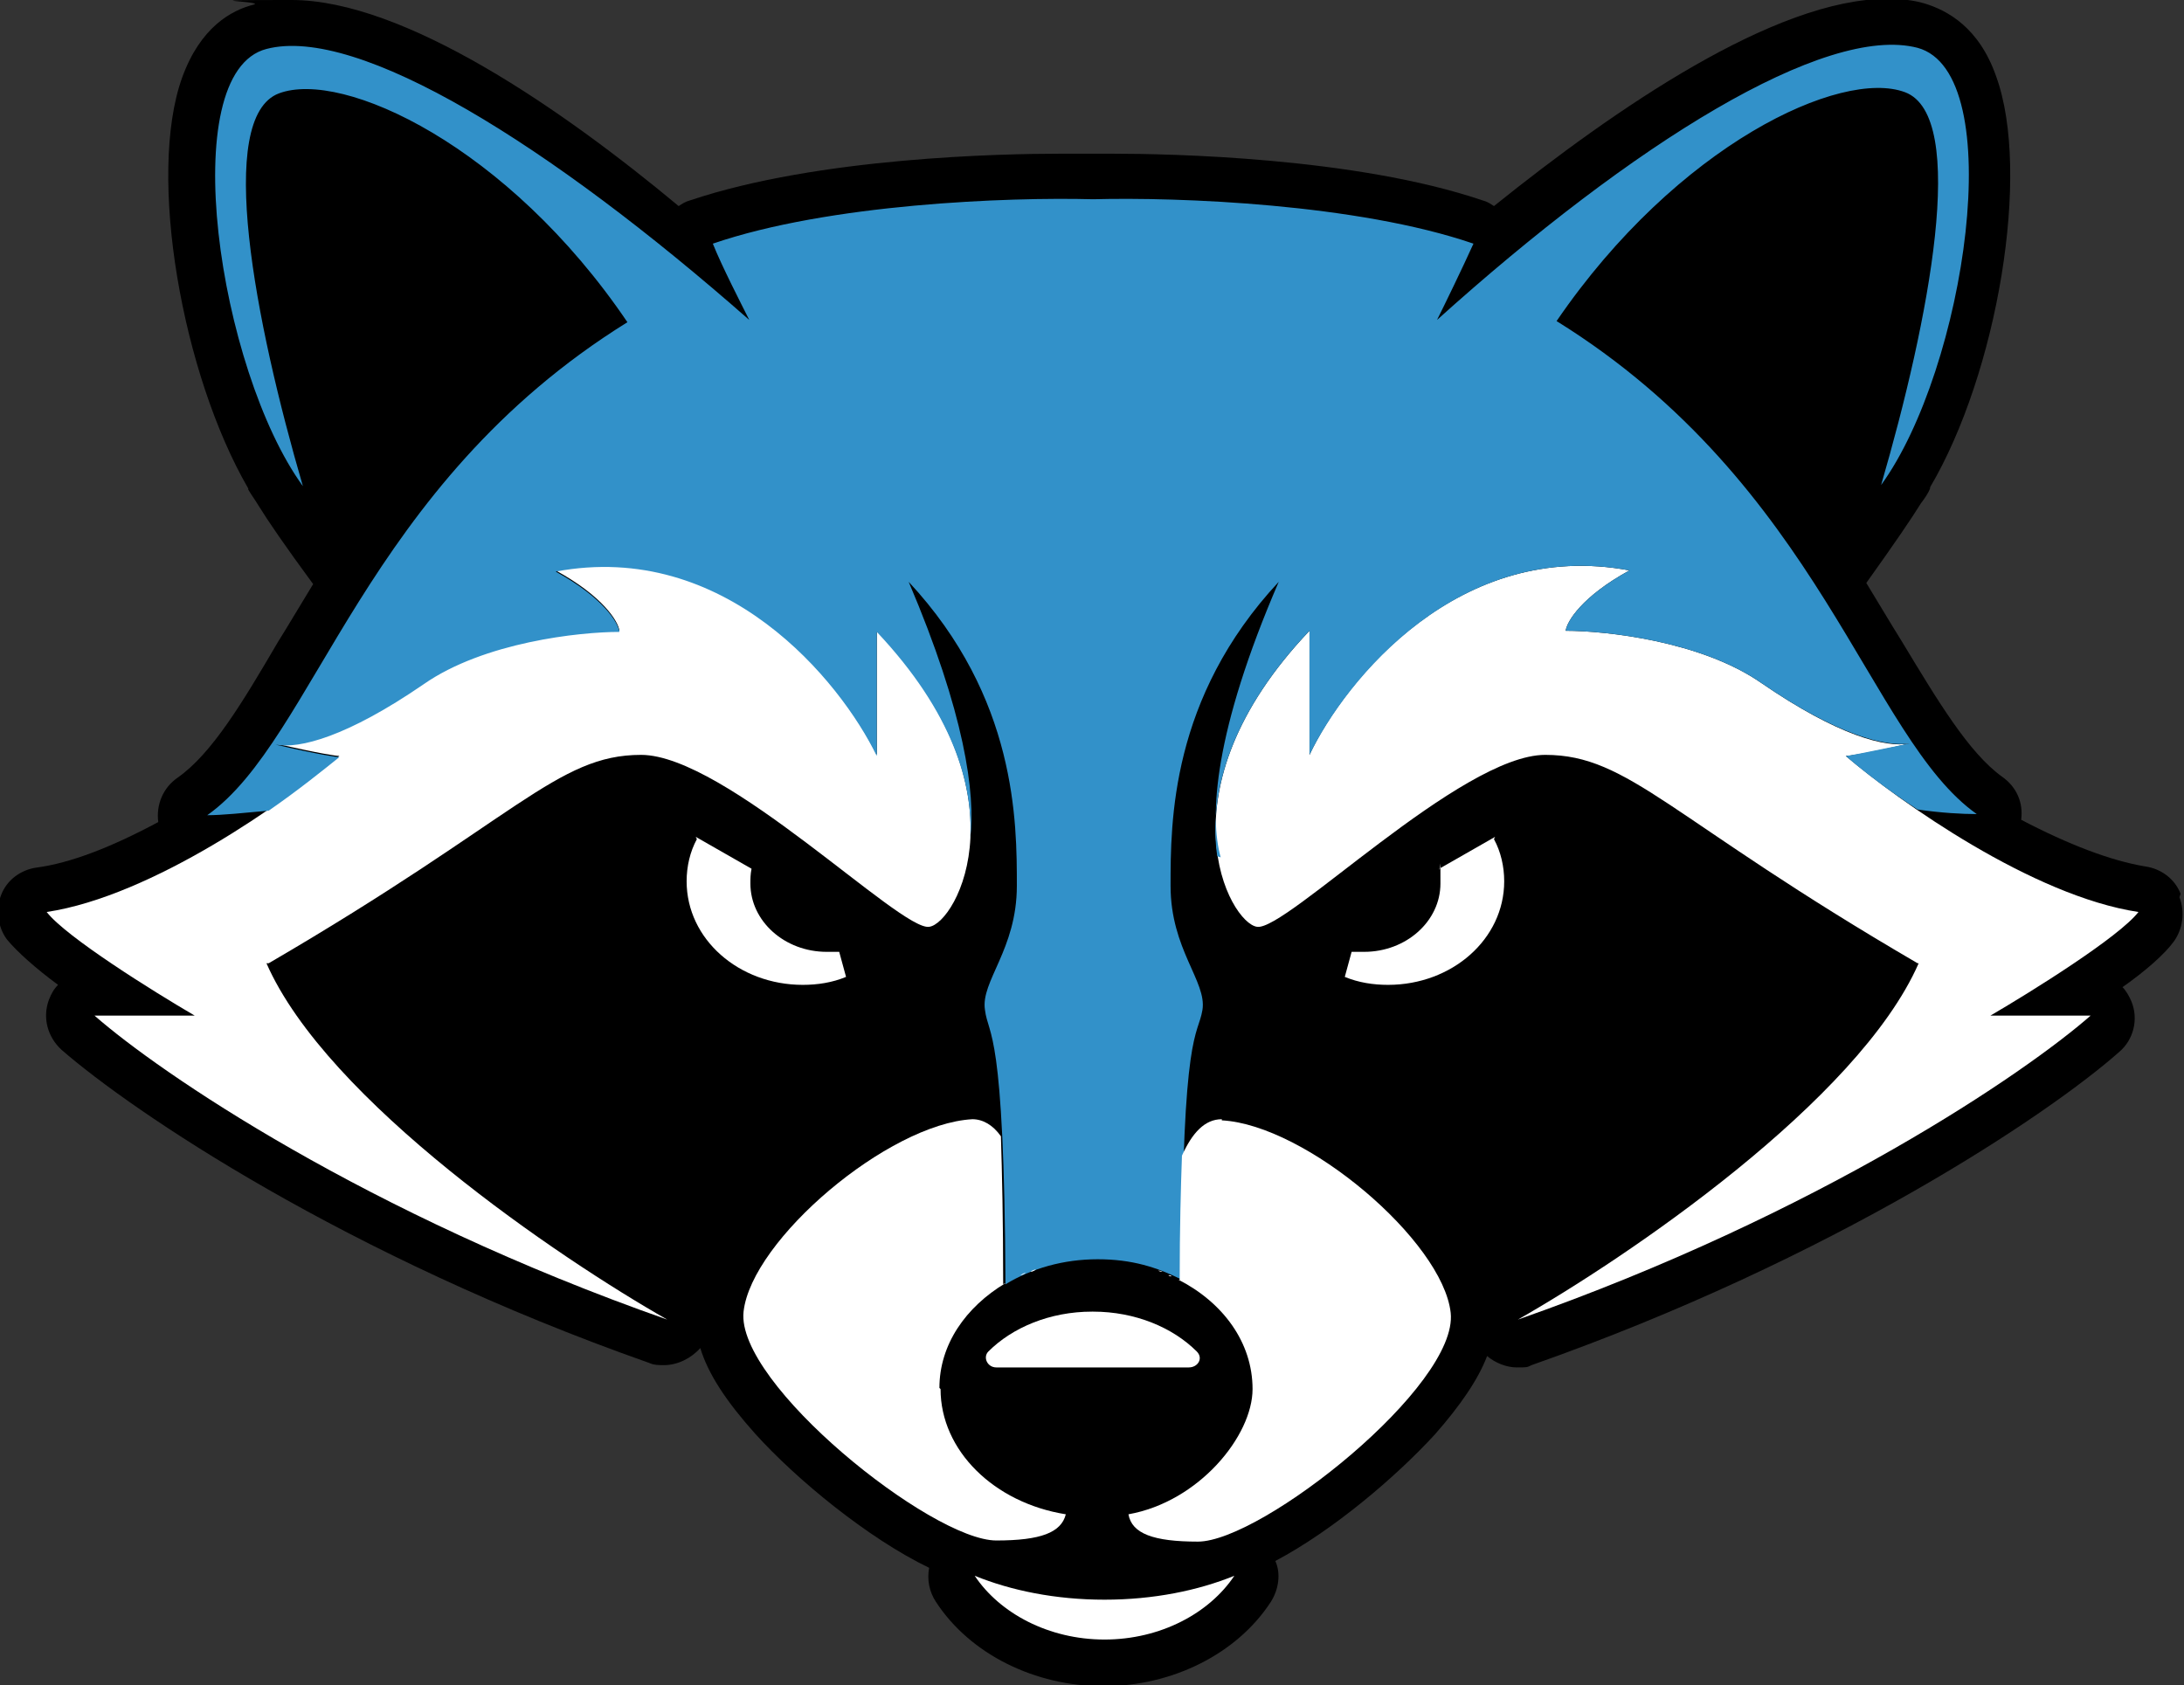 <?xml version="1.0" encoding="UTF-8"?>
<svg id="Layer_1" xmlns="http://www.w3.org/2000/svg" version="1.1" viewBox="0 0 191.8 148">
  <rect x="0" y="0" width="191.8" height="148" fill="#333333" stroke="none"/>
  <!-- Generator: Adobe Illustrator 29.0.1, SVG Export Plug-In . SVG Version: 2.1.0 Build 192)  -->
  <defs>
    <style>
      .st0 {
        fill: #3291c9;
      }

      .st1 {
        fill: #fff;
      }
    </style>
  </defs>
  <path d="M191.5,78.5c-.5-1.3-1.7-2.2-3.1-2.4-3-.5-6.7-1.9-10.9-4.1.2-1.5-.4-2.9-1.7-3.8-2.9-2.1-5.6-6.6-8.8-11.9-1-1.6-2-3.3-3.1-5.1,2.5-3.5,4-5.7,4.8-7,.3-.4.6-.8.8-1.3,0,0,0-.1,0-.1h0c5.9-10,8.9-27.6,5.8-36.1-1.5-4.3-4.3-5.8-6.3-6.4-1-.3-2.1-.4-3.3-.4-9.8,0-23.8,9.6-34.5,18.2-.3-.2-.6-.4-1-.5-11.2-3.8-27.6-4.1-32.4-4.1s-1.6,0-2.4,0c-.7,0-1.5,0-2.4,0-4.8,0-21.1.3-32.4,4.1-.4.1-.7.3-1,.5C49.4,9.6,35.5,0,25.6,0s-2.3.1-3.3.4c-2,.5-4.7,2-6.3,6.4-3.1,8.6,0,26.1,5.8,36.1h0s0,0,0,.1c.3.5.6.9.9,1.4.8,1.3,2.3,3.5,4.8,6.9-1.1,1.8-2.1,3.5-3.1,5.1-3.1,5.3-5.8,9.8-8.8,11.9-1.3.9-1.9,2.4-1.7,3.9-4.1,2.2-7.7,3.6-10.7,4-1.4.2-2.6,1.1-3.1,2.4-.5,1.3-.3,2.8.5,3.9.9,1.1,2.6,2.6,4.5,4-.4.4-.6.8-.8,1.3-.6,1.6-.1,3.3,1.1,4.4,6.2,5.4,24.9,18.1,51.6,27.5.4.2.9.2,1.3.2,1.2,0,2.4-.6,3.2-1.5.7,2.3,2.3,4.7,4.8,7.5,3.6,4,9.9,9.2,15.3,11.8-.2,1,0,2.1.6,3,3,4.6,8.7,7.4,14.7,7.4s11.7-2.8,14.7-7.4c.7-1.1.9-2.5.4-3.6,5.1-2.7,10.6-7.4,14-11.1,2.2-2.5,3.8-4.8,4.6-6.9.7.6,1.7,1,2.6,1s.9,0,1.3-.2c26.7-9.4,45.5-22.1,51.6-27.5,1.3-1.1,1.7-2.9,1.1-4.4-.2-.5-.5-1-.8-1.3,2-1.4,3.7-2.9,4.5-4,.8-1.1,1-2.6.5-3.9Z"/>
  <g>
    <path class="st1" d="M96,115.2c3.7,0,7,1.4,9.1,3.5.6.6.1,1.4-.7,1.4h-16.9c-.8,0-1.2-.9-.7-1.4,2.1-2.1,5.4-3.5,9.1-3.5Z"/>
    <path class="st1" d="M108.4,138.4c-2.2,3.3-6.5,5.6-11.4,5.6s-9.2-2.3-11.4-5.6c3.2,1.3,7.1,2.1,11.4,2.1s8.2-.8,11.4-2.1Z"/>
    <path class="st1" d="M23.4,84.6c5.3,12.1,25.7,25.9,35.2,31.3-26.5-9.3-44.6-21.7-50.3-26.7h8.8c-3.6-2.1-11.3-6.9-13-9.1,9.3-1.4,21-9.7,25.7-13.7-.2,0-1.7-.2-5.6-1.1,2.1.4,6.3-.7,13-5.3,5.3-3.7,13.7-4.6,17.2-4.6-.1-.8-1.4-3-5.6-5.3,14.9-2.8,25,9.6,28.2,16.2v-10.9c13.4,14.1,7,25.7,4.6,26-2.5.4-17.9-15.1-25.3-15.1s-10.9,5.6-32.7,18.3Z"/>
    <path class="st1" d="M168.5,84.6c-5.3,12.1-25.7,25.9-35.2,31.3,26.5-9.3,44.6-21.7,50.3-26.7h-8.8c3.6-2.1,11.3-6.9,13-9.1-9.3-1.4-21-9.7-25.7-13.7.2,0,1.7-.2,5.6-1.1-2.1.4-6.3-.7-13-5.3-5.3-3.7-13.7-4.6-17.2-4.6.1-.8,1.4-3,5.6-5.3-14.9-2.8-25,9.6-28.1,16.2v-10.9c-13.4,14.1-7,25.7-4.6,26,2.5.4,17.9-15.1,25.3-15.1s10.9,5.6,32.7,18.3Z"/>
    <path class="st0" d="M106.9,75.2c-.7-4.8.6-11.9,8.1-19.8v10.9c3.2-6.6,13.2-19,28.1-16.2-4.2,2.3-5.5,4.5-5.6,5.3,3.5,0,11.9.9,17.2,4.6,6.7,4.6,10.9,5.6,13,5.3-3.9.8-5.4,1.1-5.6,1.1,1.5,1.3,3.7,3,6.3,4.7,2.1.3,3.9.4,5.2.4-9.5-6.7-13.7-28.9-36.9-43.3,10.6-15.5,25-22.2,30.6-20.1,5.6,2.1,2.1,20.1-2.1,34.5,7.4-10.2,11.3-36.2,3.2-38.4-8.1-2.1-25,8.4-42.2,23.9.7-1.4,2.3-4.7,3.2-6.7-10.2-3.5-25.9-4.1-33.4-3.9-7.5-.2-23.2.4-33.4,3.9.8,2,2.5,5.3,3.2,6.7C48.3,12.7,31.4,2.2,23.4,4.3c-8.1,2.1-4.2,28.2,3.2,38.4-4.2-14.4-7.7-32.4-2.1-34.5,5.6-2.1,20.1,4.6,30.6,20.1-23.2,14.4-27.4,36.6-36.9,43.3,1.3,0,3.2-.2,5.4-.4,2.6-1.8,4.7-3.5,6.2-4.7-.2,0-1.7-.2-5.6-1.1,2.1.4,6.3-.7,13-5.3,5.3-3.7,13.7-4.6,17.2-4.6-.1-.8-1.4-3-5.6-5.3,14.9-2.8,25,9.6,28.2,16.2v-10.9c6.7,7.1,8.5,13.5,8.2,18.2.5-4-.5-11.1-5.4-22.6,9.5,10.2,9.5,21.1,9.5,26.7,0,5.6-3.2,8.4-2.8,10.9.3,2.4,1.7,1.4,1.8,24.1,2.3-1.4,5.1-2.2,8.1-2.2s5.2.7,7.4,1.8c0-22.2,1.4-21.3,1.8-23.7.4-2.5-2.8-5.3-2.8-10.9,0-5.6,0-16.5,9.5-26.7-5.7,13.2-6.1,20.6-5.1,24.2Z"/>
    <g>
      <path class="st1" d="M107.3,98.3c-1.5,0-2.6,1.2-3.5,3.2-.1,2.8-.2,6.4-.2,10.9,0,0,0,0-.1,0,3.9,2,6.5,5.5,6.5,9.6s-4.7,9.9-10.9,11c.3,1.7,2.2,2.4,6.1,2.4,5.6,0,22.9-13.7,22.2-20.1-.7-6.3-12.7-16.5-20.1-16.9Z"/>
      <path class="st1" d="M102.9,112.1c-.1,0-.2,0-.3-.1.1,0,.2,0,.3.1Z"/>
      <path class="st1" d="M102.1,111.7c-.1,0-.2,0-.4-.1.1,0,.2,0,.4.1Z"/>
    </g>
    <g>
      <path class="st1" d="M90.5,111.7c.2,0,.3-.1.5-.2-.2,0-.4.1-.5.2Z"/>
      <path class="st1" d="M82.5,121.9c0-3.8,2.3-7.1,5.8-9.2,0,0-.1,0-.2.1,0-5.7-.1-9.8-.2-13-.7-1-1.6-1.5-2.5-1.5-7.4.4-19.4,10.6-20.1,16.9-.7,6.3,16.5,20.1,22.2,20.1,3.9,0,5.7-.7,6.1-2.3-6.3-1-11-5.6-11-11Z"/>
      <path class="st1" d="M89.6,112c.2,0,.3-.1.5-.2-.2,0-.3.1-.5.2Z"/>
      <path class="st1" d="M88.7,112.5c.2,0,.3-.2.5-.2-.2,0-.3.2-.5.2Z"/>
    </g>
    <path class="st1" d="M131.2,73.7c.6,1.1.9,2.4.9,3.7,0,5.1-4.6,9.1-10.2,9.1-1.3,0-2.6-.2-3.8-.7l.6-2.2c.4,0,.7,0,1.1,0,3.7,0,6.7-2.7,6.7-6s0-.8-.1-1.3l4.9-2.8Z"/>
    <path class="st1" d="M61.2,73.7c-.6,1.1-.9,2.4-.9,3.7,0,5.1,4.6,9.1,10.2,9.1,1.3,0,2.6-.2,3.8-.7l-.6-2.2c-.4,0-.7,0-1.1,0-3.7,0-6.7-2.7-6.7-6,0-.4,0-.8.1-1.3l-4.9-2.8Z"/>
  </g>
</svg>